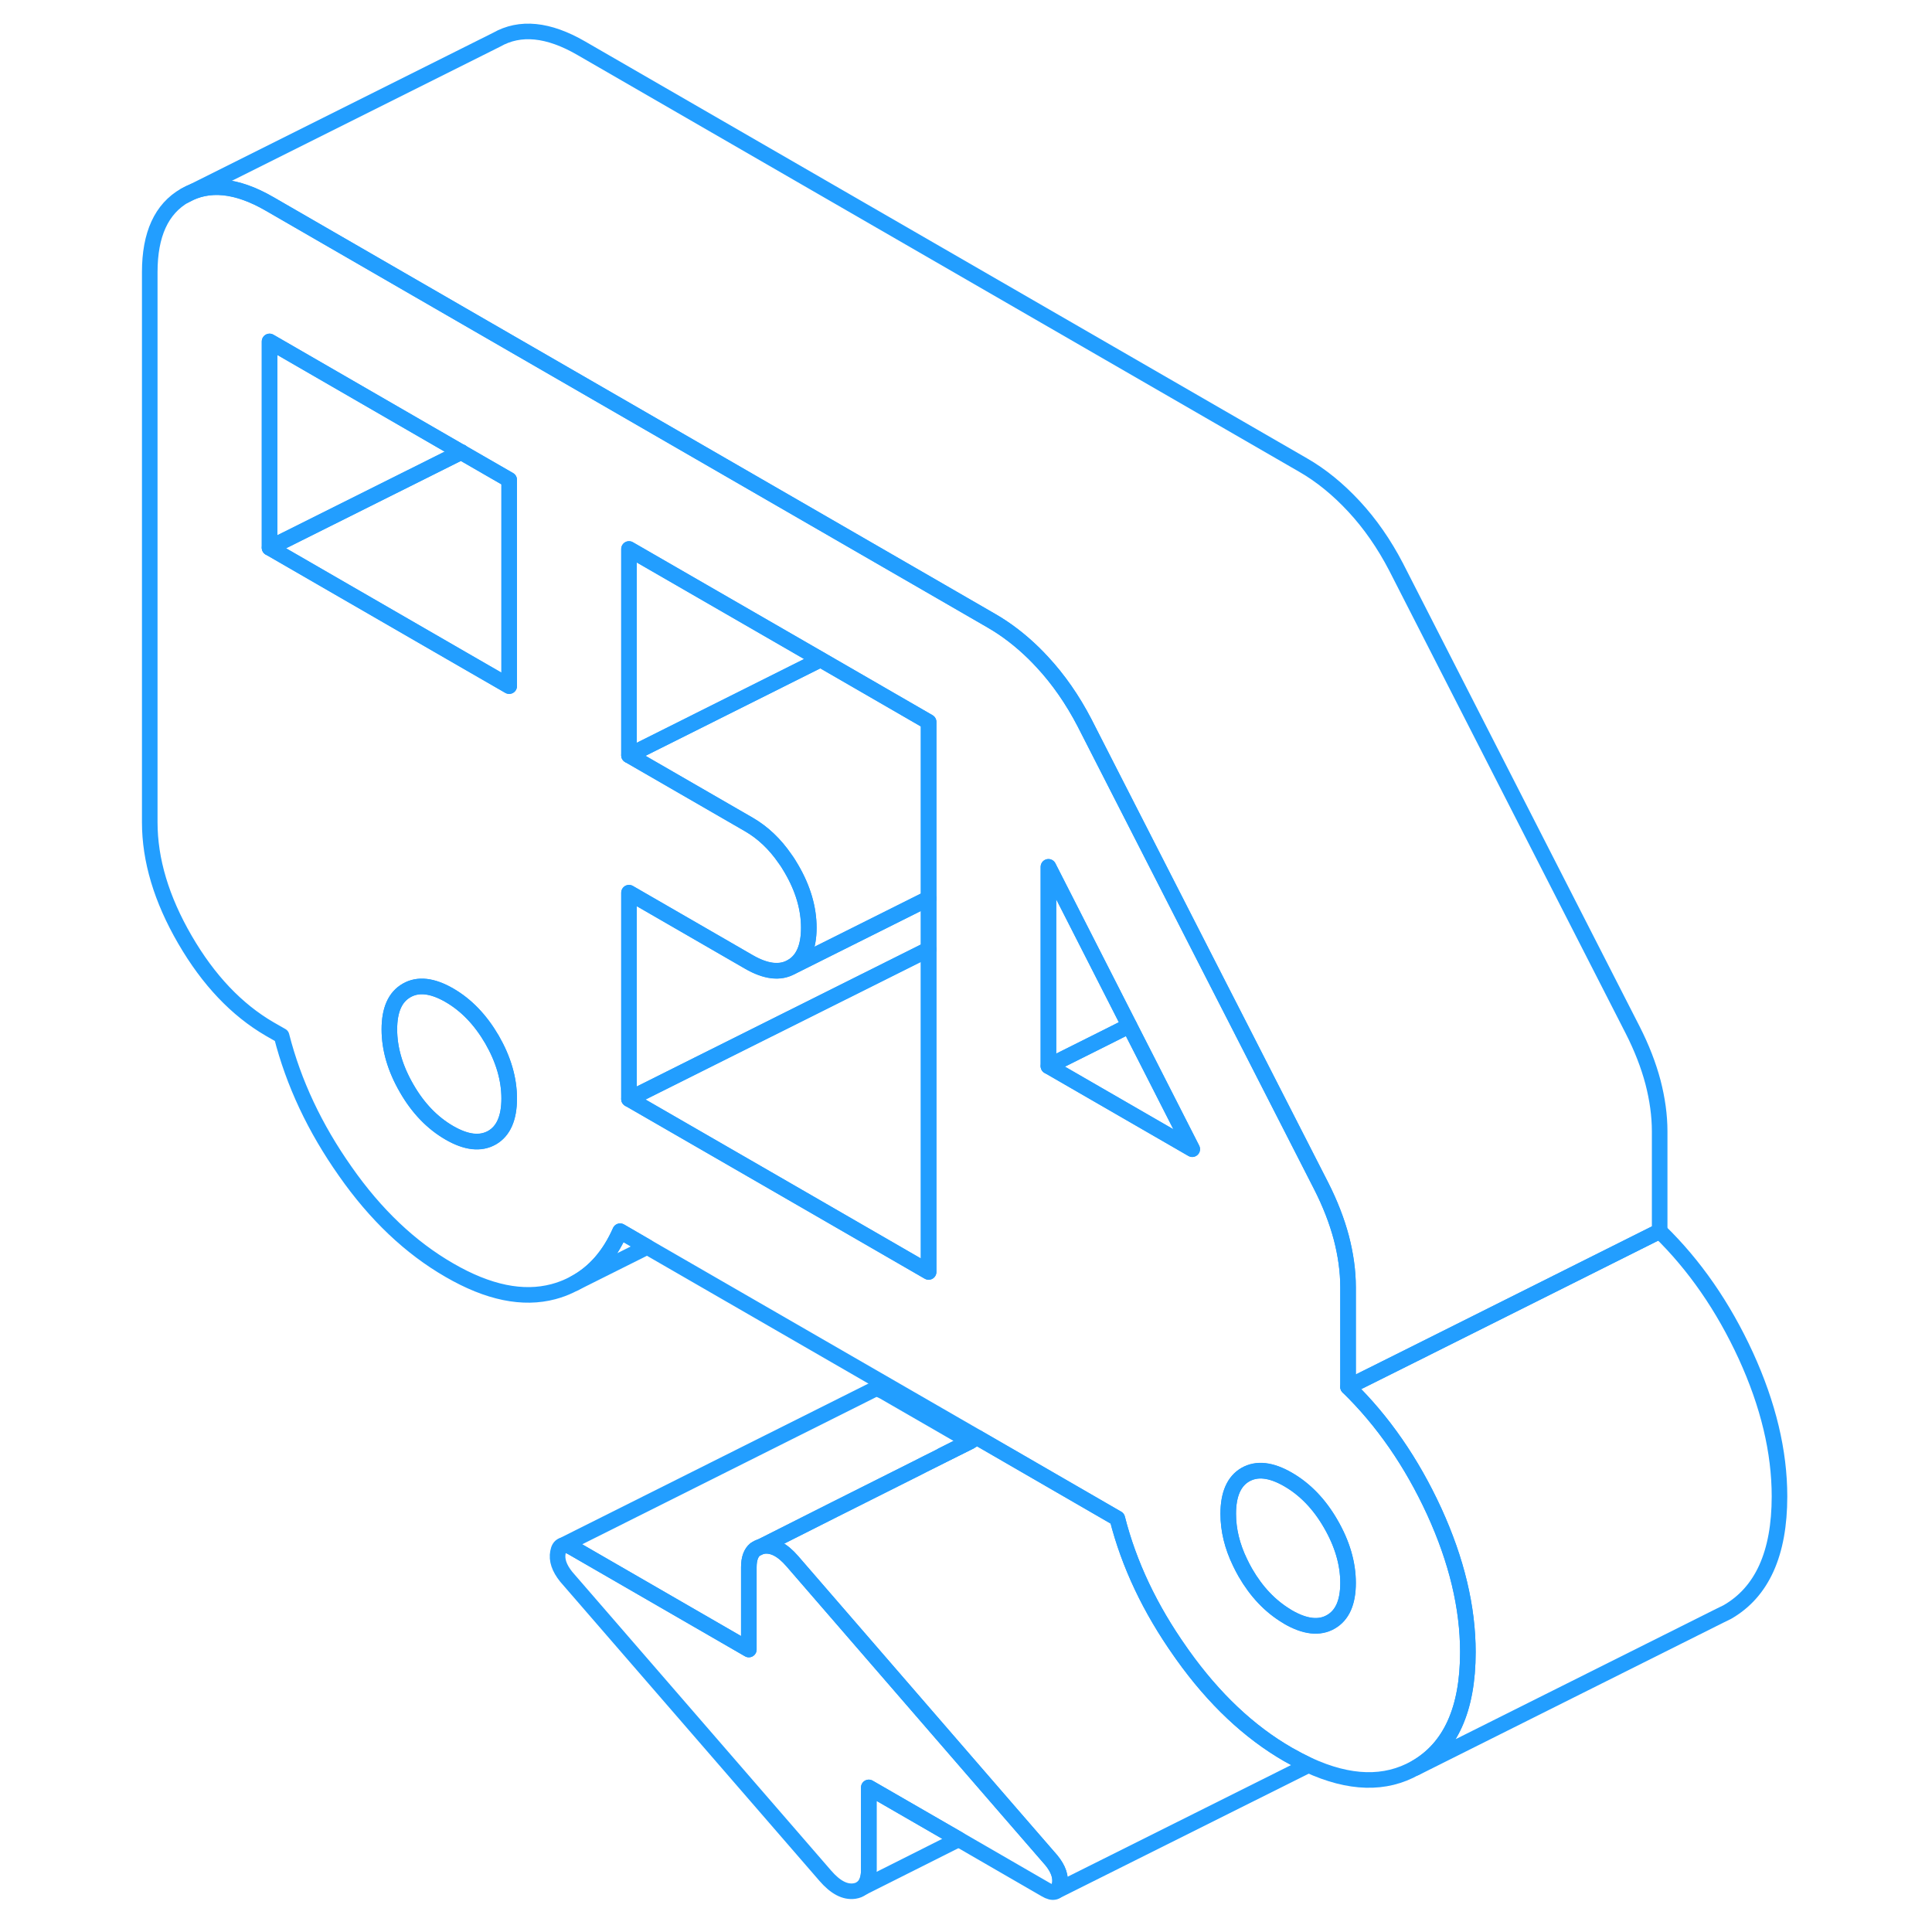 <svg width="48" height="48" viewBox="0 0 110 124" fill="none" xmlns="http://www.w3.org/2000/svg" stroke-width="1px" stroke-linecap="round" stroke-linejoin="round"><path d="M22.592 29.021H22.612V29.011H22.592V29.021Z" stroke="#229EFF" stroke-linejoin="round"/><path d="M61.012 120.971C60.972 121.181 60.892 121.321 60.782 121.381L60.702 121.421C60.552 121.471 60.352 121.421 60.102 121.271L54.532 118.051L48.762 114.721V120.021C48.762 120.551 48.622 120.931 48.362 121.151L48.322 121.171C48.192 121.281 48.032 121.341 47.842 121.371C47.232 121.461 46.612 121.131 45.972 120.391L29.342 101.201C28.892 100.641 28.712 100.121 28.812 99.621C28.852 99.391 28.942 99.251 29.072 99.201H29.102C29.252 99.131 29.462 99.171 29.722 99.321L41.062 105.871V100.581C41.062 100.041 41.202 99.661 41.472 99.441H41.482C41.602 99.381 41.722 99.321 41.852 99.261C41.892 99.251 41.942 99.241 41.982 99.231C42.592 99.141 43.212 99.461 43.852 100.201L57.862 116.381L60.482 119.401C60.932 119.951 61.112 120.481 61.012 120.971Z" stroke="#229EFF" stroke-linejoin="round"/><path d="M55.252 92.511C54.681 92.801 54.082 93.101 53.472 93.411C53.452 93.421 53.422 93.431 53.401 93.451C53.011 93.641 52.612 93.841 52.222 94.041C52.122 94.091 52.022 94.141 51.931 94.191C48.352 95.981 44.482 97.931 41.852 99.261C41.712 99.291 41.582 99.351 41.482 99.441H41.472C41.202 99.661 41.062 100.041 41.062 100.581V105.871L29.722 99.321C29.462 99.171 29.252 99.131 29.102 99.191L49.072 89.191C49.231 89.121 49.442 89.161 49.722 89.321L55.252 92.511Z" stroke="#229EFF" stroke-linejoin="round"/><path d="M55.262 92.521L53.472 93.411C54.082 93.101 54.682 92.801 55.252 92.511H55.262V92.521Z" stroke="#229EFF" stroke-linejoin="round"/><path d="M85.051 97.001C83.601 93.851 81.761 91.191 79.521 89.011V82.611C79.521 81.581 79.371 80.521 79.091 79.441C78.801 78.351 78.371 77.241 77.791 76.101L72.601 65.941L71.101 63.011L64.781 50.641L62.601 46.371C61.831 44.891 60.931 43.601 59.911 42.501C59.731 42.301 59.541 42.111 59.351 41.921C58.491 41.081 57.581 40.381 56.641 39.841L53.371 37.951L22.611 20.191L10.301 13.081C8.191 11.861 6.381 11.681 4.871 12.541C3.361 13.401 2.611 15.041 2.611 17.471V52.771C2.611 55.201 3.361 57.711 4.871 60.311C6.381 62.911 8.191 64.811 10.301 66.041L11.071 66.481C11.841 69.501 13.201 72.401 15.161 75.181C17.111 77.971 19.341 80.081 21.841 81.521C24.341 82.971 26.561 83.421 28.521 82.901C28.891 82.801 29.251 82.671 29.581 82.511L29.881 82.361C31.151 81.681 32.121 80.561 32.801 79.021L34.541 80.031L55.731 92.261H55.741C55.741 92.261 55.741 92.271 55.751 92.271L61.061 95.341L64.711 97.451C65.461 100.401 66.811 103.251 68.761 106.011C68.811 106.081 68.851 106.141 68.901 106.211C70.911 109.031 73.171 111.161 75.671 112.601C76.111 112.851 76.551 113.081 76.971 113.281C79.621 114.501 81.911 114.561 83.851 113.461C86.091 112.181 87.211 109.701 87.211 106.031C87.211 103.161 86.491 100.151 85.051 97.001ZM24.581 73.011C23.841 73.431 22.931 73.331 21.841 72.701C20.751 72.071 19.831 71.121 19.101 69.851C18.361 68.571 17.991 67.311 17.991 66.061C17.991 64.811 18.361 63.981 19.101 63.561C19.831 63.141 20.751 63.241 21.841 63.871C22.931 64.501 23.841 65.451 24.581 66.721C25.311 67.991 25.681 69.251 25.681 70.501C25.681 71.751 25.311 72.591 24.581 73.011ZM25.681 44.031L22.611 42.261L10.301 35.151V21.911L22.591 29.011H22.611V29.021L25.681 30.791V44.031ZM52.601 81.631L42.731 75.931L33.371 70.531V57.291L39.971 61.101L41.061 61.731C42.151 62.361 43.071 62.471 43.801 62.051C44.541 61.631 44.911 60.791 44.911 59.541C44.911 58.291 44.541 57.031 43.801 55.761C43.671 55.541 43.541 55.321 43.391 55.121C42.741 54.171 41.961 53.431 41.061 52.911L33.371 48.471V35.231L45.661 42.321L52.601 46.331V81.631ZM60.291 68.421V55.631L65.481 65.821L66.711 68.231L69.521 73.751L60.291 68.421ZM78.411 104.091C77.681 104.511 76.761 104.411 75.671 103.781C75.631 103.761 75.601 103.741 75.561 103.711C74.521 103.081 73.641 102.161 72.931 100.931C72.811 100.711 72.691 100.501 72.591 100.281C72.081 99.231 71.831 98.191 71.831 97.151C71.831 95.901 72.201 95.061 72.931 94.641C73.671 94.221 74.581 94.321 75.671 94.951C76.761 95.581 77.681 96.531 78.411 97.801C79.151 99.081 79.521 100.341 79.521 101.591C79.521 102.841 79.151 103.671 78.411 104.091Z" stroke="#229EFF" stroke-linejoin="round"/><path d="M22.591 29.021L10.301 35.161V21.921L22.591 29.021Z" stroke="#229EFF" stroke-linejoin="round"/><path d="M25.681 70.511C25.681 71.761 25.311 72.601 24.581 73.021C23.841 73.441 22.931 73.341 21.841 72.711C20.751 72.081 19.831 71.131 19.101 69.861C18.361 68.581 17.991 67.321 17.991 66.071C17.991 64.821 18.361 63.991 19.101 63.571C19.831 63.151 20.751 63.251 21.841 63.881C22.931 64.511 23.841 65.461 24.581 66.731C25.311 68.001 25.681 69.261 25.681 70.511Z" stroke="#229EFF" stroke-linejoin="round"/><path d="M45.661 42.331L33.371 48.481V35.241L45.661 42.331Z" stroke="#229EFF" stroke-linejoin="round"/><path d="M52.601 60.931V81.641L42.731 75.941L33.371 70.541L37.771 68.341L52.601 60.931Z" stroke="#229EFF" stroke-linejoin="round"/><path d="M52.601 46.341V57.661L45.641 61.141L43.801 62.061C44.541 61.641 44.911 60.801 44.911 59.551C44.911 58.301 44.541 57.041 43.801 55.771C43.671 55.551 43.541 55.331 43.391 55.131C42.741 54.181 41.961 53.441 41.061 52.921L33.371 48.481L45.661 42.331L52.601 46.341Z" stroke="#229EFF" stroke-linejoin="round"/><path d="M25.681 30.801V44.041L22.611 42.271L10.301 35.161L22.591 29.021L22.611 29.031L25.681 30.801Z" stroke="#229EFF" stroke-linejoin="round"/><path d="M79.521 101.601C79.521 102.851 79.151 103.681 78.411 104.101C77.681 104.521 76.761 104.421 75.671 103.791C75.631 103.771 75.601 103.751 75.561 103.721C74.521 103.091 73.641 102.171 72.931 100.941C72.811 100.721 72.691 100.511 72.591 100.291C72.081 99.241 71.831 98.201 71.831 97.161C71.831 95.911 72.201 95.071 72.931 94.651C73.671 94.231 74.581 94.331 75.671 94.961C76.761 95.591 77.681 96.541 78.411 97.811C79.151 99.091 79.521 100.351 79.521 101.601Z" stroke="#229EFF" stroke-linejoin="round"/><path d="M65.481 65.831L63.911 66.621L60.291 68.431V55.641L65.481 65.831Z" stroke="#229EFF" stroke-linejoin="round"/><path d="M69.521 73.761L60.291 68.431L63.911 66.621L65.481 65.831L66.711 68.241L69.521 73.761Z" stroke="#229EFF" stroke-linejoin="round"/><path d="M99.521 72.621V79.021L83.751 86.911L79.521 89.021V82.621C79.521 81.591 79.371 80.531 79.091 79.451C78.801 78.361 78.371 77.251 77.791 76.111L72.601 65.951L71.101 63.021L64.781 50.651L62.601 46.381C61.831 44.901 60.931 43.611 59.911 42.511C59.731 42.311 59.541 42.121 59.351 41.931C58.491 41.091 57.581 40.391 56.641 39.851L53.371 37.961L22.611 20.201L10.301 13.091C8.191 11.871 6.381 11.691 4.871 12.551L24.871 2.551C26.381 1.691 28.191 1.871 30.301 3.091L76.641 29.851C77.791 30.511 78.881 31.401 79.911 32.511C80.931 33.611 81.831 34.901 82.601 36.381L97.791 66.111C98.371 67.251 98.801 68.361 99.091 69.451C99.371 70.531 99.521 71.591 99.521 72.621Z" stroke="#229EFF" stroke-linejoin="round"/><path d="M107.212 96.041C107.212 99.711 106.092 102.191 103.852 103.471L103.381 103.701L83.852 113.471C86.092 112.191 87.212 109.711 87.212 106.041C87.212 103.171 86.492 100.161 85.052 97.011C83.602 93.861 81.761 91.201 79.522 89.021L83.751 86.911L99.522 79.021C101.761 81.201 103.602 83.861 105.052 87.011C106.492 90.161 107.212 93.171 107.212 96.041Z" stroke="#229EFF" stroke-linejoin="round"/><path d="M34.541 80.031L29.881 82.361C31.151 81.681 32.121 80.561 32.801 79.021L34.541 80.031Z" stroke="#229EFF" stroke-linejoin="round"/><path d="M52.601 57.661V60.931L37.771 68.341L33.371 70.541V57.301L39.971 61.111L41.061 61.741C42.151 62.371 43.071 62.481 43.801 62.061L45.641 61.141L52.601 57.661Z" stroke="#229EFF" stroke-linejoin="round"/><path d="M54.531 118.051L48.361 121.151C48.621 120.931 48.761 120.551 48.761 120.021V114.721L54.531 118.051Z" stroke="#229EFF" stroke-linejoin="round"/><path d="M61.011 120.971C61.111 120.481 60.932 119.951 60.482 119.401L57.862 116.381L43.852 100.201C43.212 99.461 42.592 99.141 41.982 99.231C41.942 99.231 41.892 99.251 41.852 99.261C44.482 97.931 48.352 95.981 51.931 94.191C52.022 94.141 52.122 94.091 52.222 94.041C52.612 93.841 53.011 93.641 53.401 93.451C53.422 93.431 53.452 93.421 53.472 93.411L55.261 92.521H55.252C55.411 92.431 55.572 92.351 55.732 92.271H55.742C55.742 92.271 55.742 92.281 55.752 92.281L61.062 95.351L64.712 97.461C65.462 100.411 66.811 103.261 68.761 106.021C68.811 106.091 68.852 106.151 68.901 106.221C70.912 109.041 73.171 111.171 75.671 112.611C76.112 112.861 76.552 113.091 76.972 113.291L60.782 121.381C60.892 121.321 60.971 121.181 61.011 120.971Z" stroke="#229EFF" stroke-linejoin="round"/></svg>